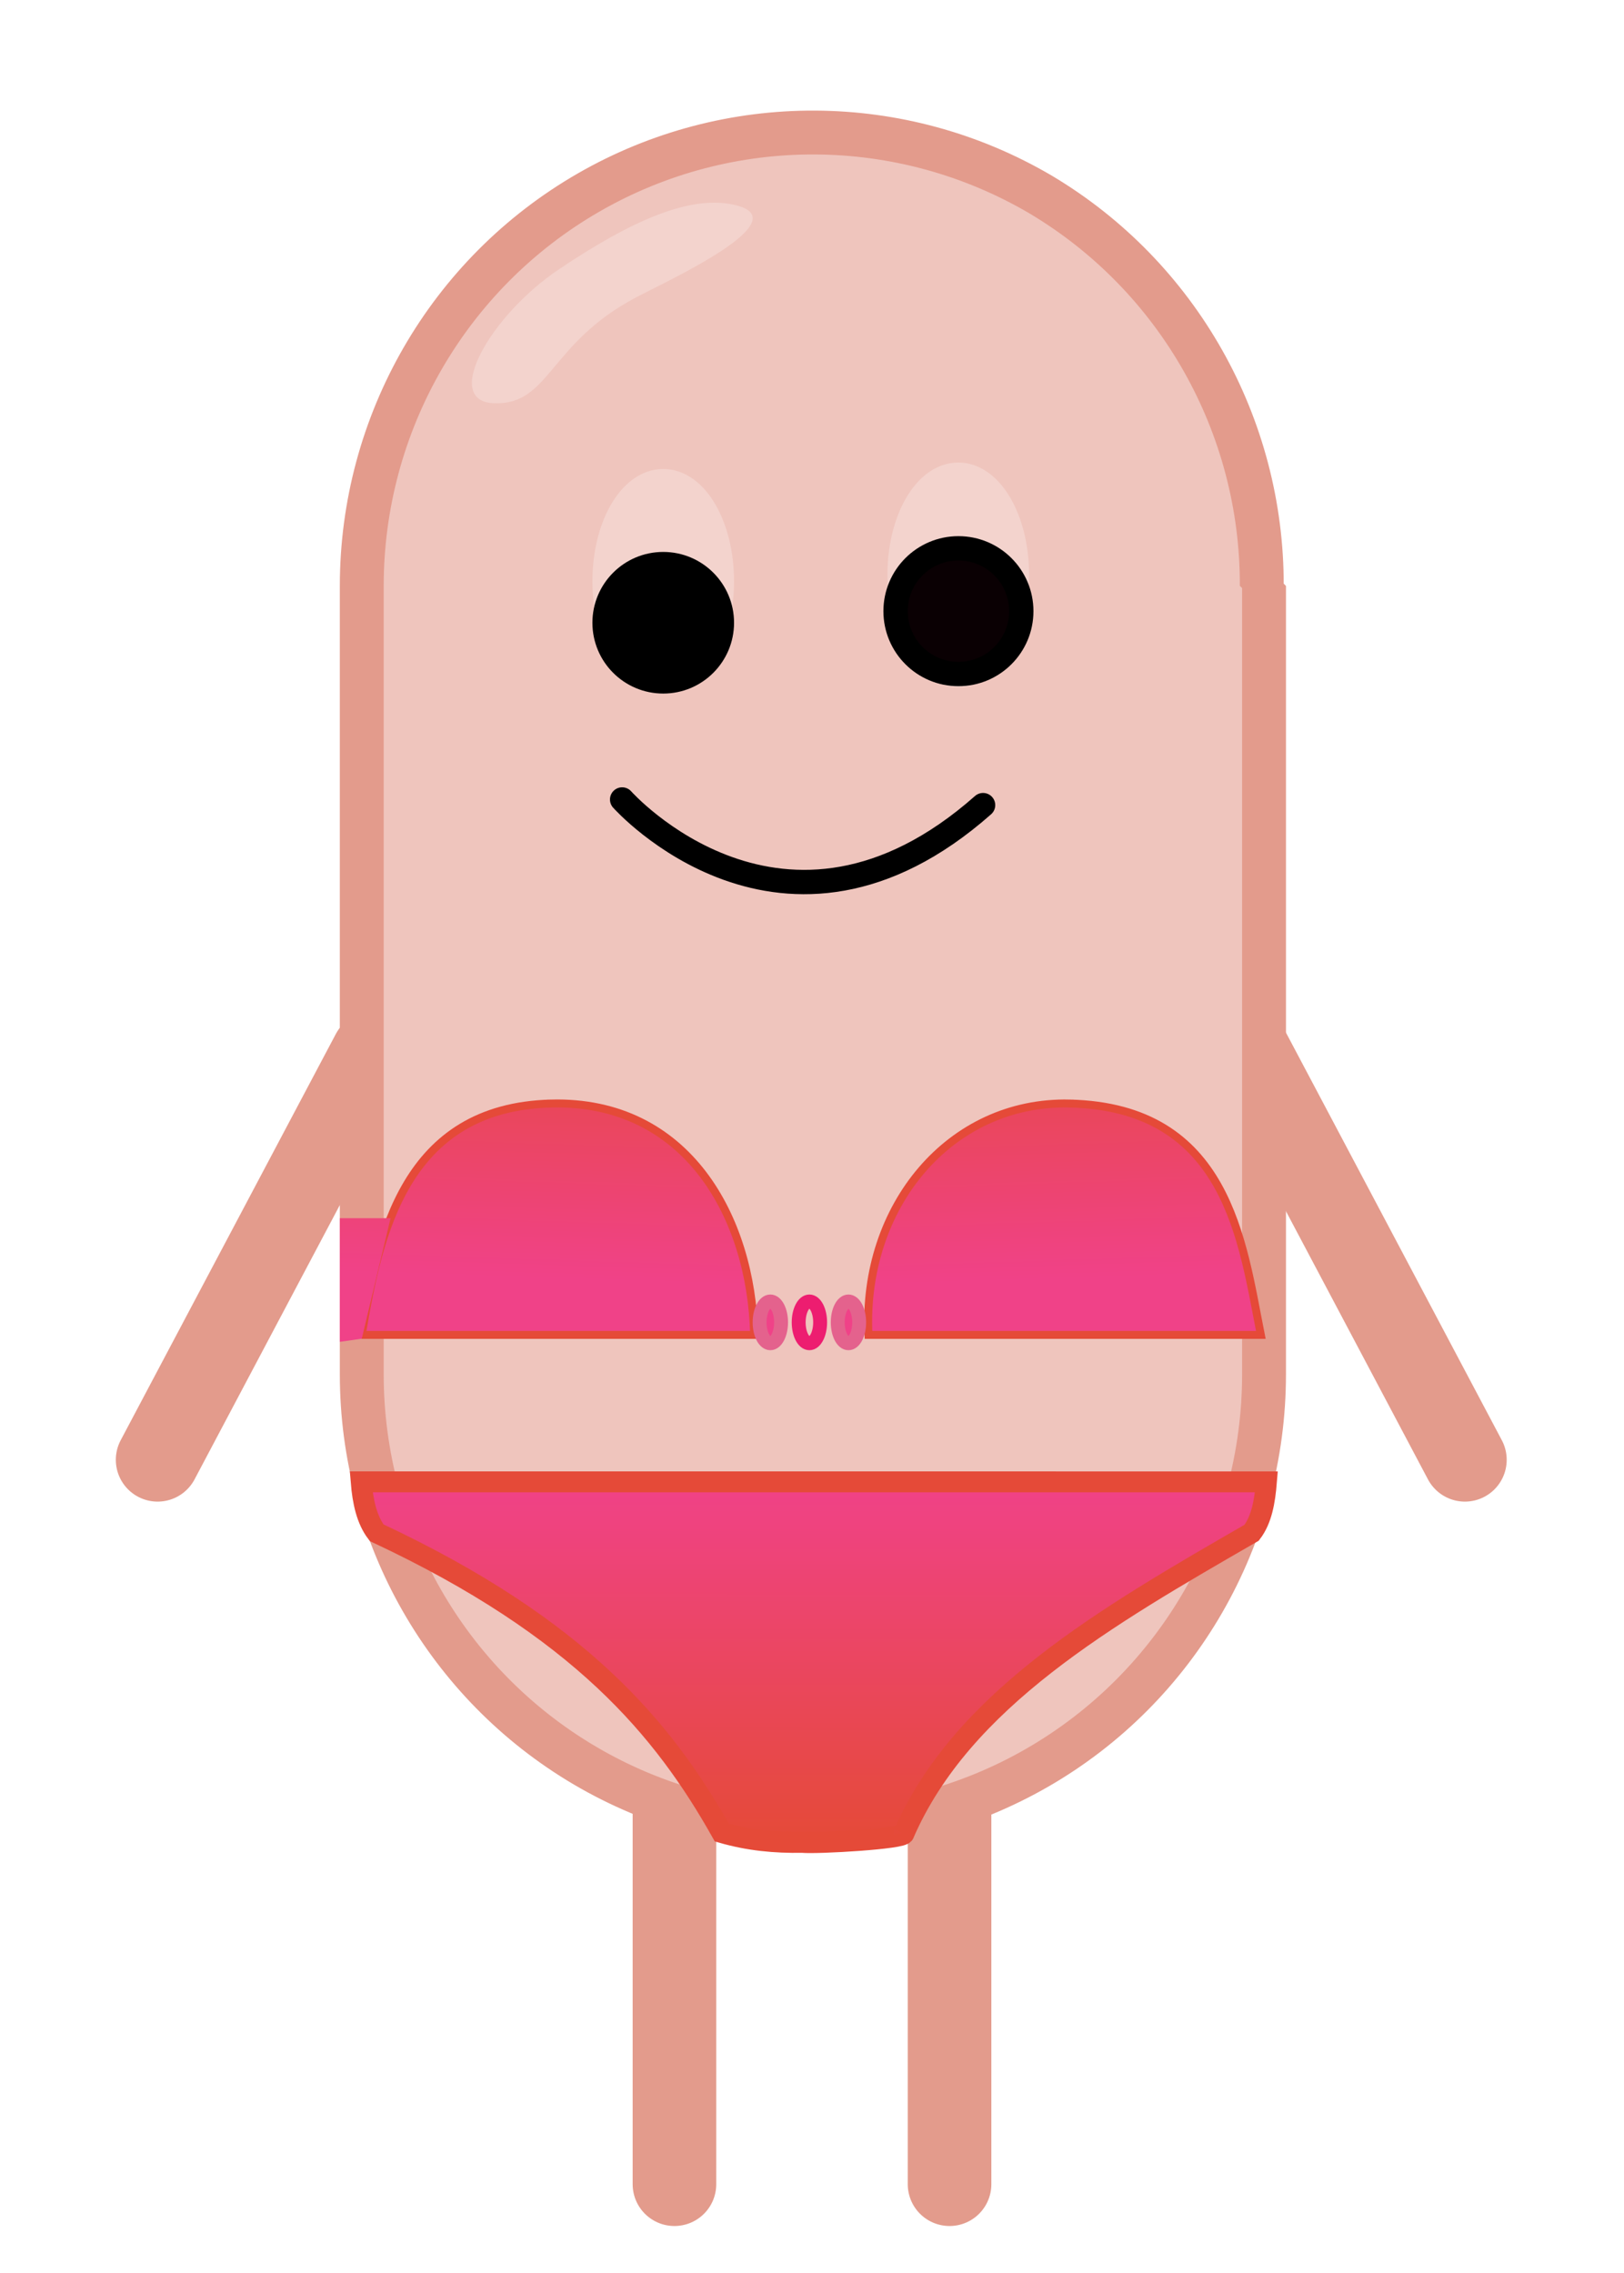<?xml version="1.0" encoding="UTF-8" standalone="no"?>
<svg
   xmlns:dc="http://purl.org/dc/elements/1.1/"
   xmlns:cc="http://creativecommons.org/ns#"
   xmlns:rdf="http://www.w3.org/1999/02/22-rdf-syntax-ns#"
   xmlns:svg="http://www.w3.org/2000/svg"
   xmlns="http://www.w3.org/2000/svg"
   xmlns:xlink="http://www.w3.org/1999/xlink"
   xmlns:sodipodi="http://sodipodi.sourceforge.net/DTD/sodipodi-0.dtd"
   xmlns:inkscape="http://www.inkscape.org/namespaces/inkscape"
   width="293.694"
   height="411.1"
   viewBox="0 0 77.707 108.77"
   version="1.1"
   id="svg8"
   inkscape:version="1.0 (4035a4fb49, 2020-05-01)"
   sodipodi:docname="original.svg"
   inkscape:export-filename="C:\Users\johan\Bohne.png"
   inkscape:export-xdpi="300"
   inkscape:export-ydpi="300">
  <defs
     id="defs2">
    <linearGradient
       id="linearGradient1016"
       inkscape:collect="always">
      <stop
         id="stop1012"
         offset="0"
         style="stop-color:#e54a38;stop-opacity:1" />
      <stop
         id="stop1014"
         offset="1"
         style="stop-color:#f04288;stop-opacity:1" />
    </linearGradient>
    <linearGradient
       gradientUnits="userSpaceOnUse"
       y2="267.562"
       x2="144.848"
       y1="332.652"
       x1="144.822"
       id="linearGradient1018"
       xlink:href="#linearGradient1016"
       inkscape:collect="always" />
    <linearGradient
       gradientUnits="userSpaceOnUse"
       y2="61.974"
       x2="50.202"
       y1="47.22"
       x1="50.685"
       id="linearGradient887"
       xlink:href="#linearGradient1016"
       inkscape:collect="always" />
  </defs>
  <sodipodi:namedview
     inkscape:guide-bbox="true"
     showguides="true"
     id="base"
     pagecolor="#ffffff"
     bordercolor="#666666"
     borderopacity="1.0"
     inkscape:pageopacity="0.0"
     inkscape:pageshadow="2"
     inkscape:zoom="2.8284271"
     inkscape:cx="108.32327"
     inkscape:cy="216.98649"
     inkscape:document-units="mm"
     inkscape:current-layer="layer2"
     inkscape:document-rotation="0"
     showgrid="false"
     inkscape:snap-smooth-nodes="true"
     inkscape:object-paths="true"
     inkscape:snap-nodes="true"
     inkscape:window-width="1920"
     inkscape:window-height="1017"
     inkscape:window-x="-8"
     inkscape:window-y="-8"
     inkscape:window-maximized="1"
     lock-margins="false"
     fit-margin-top="20"
     fit-margin-left="20"
     fit-margin-right="20"
     fit-margin-bottom="20"
     units="px"
     inkscape:snap-object-midpoints="true">
    <sodipodi:guide
       position="38.82,102.43"
       orientation="1,0"
       id="guide881" />
    <sodipodi:guide
       id="guide976"
       orientation="0,-1"
       position="61.533,65.966" />
    <sodipodi:guide
       id="guide978"
       orientation="0,-1"
       position="61.52,50.481" />
    <sodipodi:guide
       id="guide1005"
       orientation="1,0"
       position="17.868,38.108" />
  </sodipodi:namedview>
  <g
     inkscape:label="Body"
     inkscape:groupmode="layer"
     id="layer1"
     style="display:inline"
     transform="translate(-38.136,-44.878)">
    <g
       transform="translate(38.136,44.878)"
       style="display:inline"
       id="g912">
      <path
         style="display:inline;fill:#be747c;stroke:#e39b8c;stroke-width:4;stroke-linecap:round;stroke-linejoin:miter;stroke-miterlimit:4;stroke-dasharray:none;stroke-opacity:1"
         d="m 17.84,50.403 -5.149,9.723 -5.149,9.723"
         id="path72"
         sodipodi:nodetypes="ccc" />
      <path
         sodipodi:nodetypes="ccc"
         id="path897"
         d="m 59.796,50.403 5.149,9.723 5.149,9.723"
         style="display:inline;fill:#be747c;stroke:#e39b8c;stroke-width:4;stroke-linecap:round;stroke-linejoin:miter;stroke-miterlimit:4;stroke-dasharray:none;stroke-opacity:1" />
      <path
         style="display:inline;fill:none;stroke:#e39b8c;stroke-width:4;stroke-linecap:round;stroke-linejoin:miter;stroke-miterlimit:4;stroke-dasharray:none;stroke-opacity:1"
         d="M 32.272,86.243 V 104.51"
         id="path903" />
      <path
         id="path905"
         d="M 45.435,86.243 V 104.51"
         style="display:inline;fill:none;stroke:#e39b8c;stroke-width:4;stroke-linecap:round;stroke-linejoin:miter;stroke-miterlimit:4;stroke-dasharray:none;stroke-opacity:1" />
      <path
         sodipodi:nodetypes="cccssccccc"
         id="path1031"
         style="display:inline;fill:#efc5bd;stroke:#e39b8c;stroke-width:2.099;stroke-linecap:round;stroke-linejoin:bevel;stroke-miterlimit:4;stroke-dasharray:none;stroke-opacity:1"
         d="m 28.158,9.215 c -6.71,3.867 -10.848,11.046 -10.848,18.819 v 37.725 c -1.26e-4,7.705 4.067,14.832 10.684,18.724 6.676,3.926 14.932,3.962 21.641,0.095 6.71,-3.867 10.848,-11.046 10.848,-18.819 V 28.034 h -0.108 C 60.399,20.351 56.376,13.229 49.8,9.311 43.124,5.385 34.868,5.348 28.158,9.215 Z" />
    </g>
  </g>
  <g
     inkscape:groupmode="layer"
     id="layer4"
     inkscape:label="Gesicht"
     style="display:inline">
    <g
       id="g905">
      <path
         id="path1061"
         style="display:inline;fill:#f3d3cd;fill-opacity:1;stroke:none;stroke-width:0.335;stroke-linecap:round;stroke-linejoin:bevel;stroke-miterlimit:4;stroke-dasharray:none;stroke-opacity:1"
         d="m 30.448,14.222 c -4.216,2.213 -4.137,5.204 -6.849,5.069 -2.436,-0.121 -0.148,-4.19 3.137,-6.4 3.442,-2.315 6.368,-3.649 8.551,-3.052 2.817,0.771 -3.336,3.593 -4.838,4.382 z"
         sodipodi:nodetypes="sssss" />
      <g
         id="g1049"
         transform="translate(-41.279,-41.35)"
         style="display:inline">
        <path
           id="path1033"
           d="m 71.048,79.603 c 0,0 7.724,8.706 17.27,0.27"
           style="fill:none;stroke:#000000;stroke-width:1.165;stroke-linecap:round;stroke-linejoin:miter;stroke-miterlimit:4;stroke-dasharray:none;stroke-opacity:1" />
        <g
           id="g1047">
          <g
             id="g1039">
            <ellipse
               ry="4.644"
               rx="2.659"
               style="fill:#f3d3cd;fill-opacity:1;stroke:#f3d3cd;stroke-width:1.459;stroke-linecap:round;stroke-linejoin:bevel;stroke-miterlimit:4;stroke-dasharray:none;stroke-opacity:1"
               id="ellipse1035"
               cx="73.014"
               cy="69.163" />
            <circle
               r="2.806"
               cy="71.147"
               cx="73.014"
               id="circle1037"
               style="fill:#000000;fill-opacity:1;stroke:#000000;stroke-width:1.165;stroke-linecap:round;stroke-linejoin:bevel;stroke-miterlimit:4;stroke-dasharray:none;stroke-opacity:1" />
          </g>
          <g
             id="g1045">
            <ellipse
               cy="68.854"
               cx="87.131"
               id="ellipse1041"
               style="fill:#f3d3cd;fill-opacity:1;stroke:#f3d3cd;stroke-width:1.459;stroke-linecap:round;stroke-linejoin:bevel;stroke-miterlimit:4;stroke-dasharray:none;stroke-opacity:1"
               rx="2.659"
               ry="4.644" />
            <circle
               r="3.007"
               cy="70.593"
               cx="87.139"
               id="circle1043"
               style="fill:#0a0003;fill-opacity:1;stroke:#000000;stroke-width:1.165;stroke-linecap:round;stroke-linejoin:bevel;stroke-miterlimit:4;stroke-dasharray:none;stroke-opacity:1" />
          </g>
        </g>
      </g>
    </g>
  </g>
  <g
     inkscape:groupmode="layer"
     id="layer2"
     inkscape:label="Shirt"
     style="display:inline"
     transform="translate(-38.136,-44.878)">
    <g
       style="fill:url(#linearGradient887);fill-opacity:1"
       id="g1036"
       transform="translate(38.136,44.878)">
      <g
         style="fill:url(#linearGradient887);fill-opacity:1"
         id="g910">
        <path
           d="m 26.365,52.801 c -7.026,0.184 -8.253,6.301 -9.055,11.07 h 11.58 7.194 C 35.956,58.28 32.902,52.63 26.365,52.801 Z"
           style="fill:url(#linearGradient887);fill-opacity:1;stroke:#e54a38;stroke-width:0.38px;stroke-linecap:butt;stroke-linejoin:miter;stroke-opacity:1"
           id="path889"
           sodipodi:nodetypes="scccs" />
        <g
           id="g936"
           style="opacity:1;fill:url(#linearGradient887);fill-opacity:1">
          <path
             style="color:#000000;font-style:normal;font-variant:normal;font-weight:normal;font-stretch:normal;font-size:medium;line-height:normal;font-family:sans-serif;font-variant-ligatures:normal;font-variant-position:normal;font-variant-caps:normal;font-variant-numeric:normal;font-variant-alternates:normal;font-variant-east-asian:normal;font-feature-settings:normal;font-variation-settings:normal;text-indent:0;text-align:start;text-decoration:none;text-decoration-line:none;text-decoration-style:solid;text-decoration-color:#000000;letter-spacing:normal;word-spacing:normal;text-transform:none;writing-mode:lr-tb;direction:ltr;text-orientation:mixed;dominant-baseline:auto;baseline-shift:baseline;text-anchor:start;white-space:normal;shape-padding:0;shape-margin:0;inline-size:0;clip-rule:nonzero;display:inline;overflow:visible;visibility:visible;isolation:auto;mix-blend-mode:normal;color-interpolation:sRGB;color-interpolation-filters:linearRGB;solid-color:#000000;solid-opacity:1;vector-effect:none;fill:url(#linearGradient887);fill-opacity:1;fill-rule:nonzero;stroke:none;stroke-width:0.665;stroke-linecap:butt;stroke-linejoin:miter;stroke-miterlimit:4;stroke-dasharray:none;stroke-dashoffset:0;stroke-opacity:1;color-rendering:auto;image-rendering:auto;shape-rendering:auto;text-rendering:auto;enable-background:accumulate;stop-color:#000000;stop-opacity:1"
             d="m 21.696,63.871 h -4.386"
             id="path938" />
          <path
             style="color:#000000;font-style:normal;font-variant:normal;font-weight:normal;font-stretch:normal;font-size:medium;line-height:normal;font-family:sans-serif;font-variant-ligatures:normal;font-variant-position:normal;font-variant-caps:normal;font-variant-numeric:normal;font-variant-alternates:normal;font-variant-east-asian:normal;font-feature-settings:normal;font-variation-settings:normal;text-indent:0;text-align:start;text-decoration:none;text-decoration-line:none;text-decoration-style:solid;text-decoration-color:#000000;letter-spacing:normal;word-spacing:normal;text-transform:none;writing-mode:lr-tb;direction:ltr;text-orientation:mixed;dominant-baseline:auto;baseline-shift:baseline;text-anchor:start;white-space:normal;shape-padding:0;shape-margin:0;inline-size:0;clip-rule:nonzero;display:inline;overflow:visible;visibility:visible;isolation:auto;mix-blend-mode:normal;color-interpolation:sRGB;color-interpolation-filters:linearRGB;solid-color:#000000;solid-opacity:1;vector-effect:none;fill:url(#linearGradient887);fill-opacity:1;fill-rule:nonzero;stroke:none;stroke-width:0.665;stroke-linecap:butt;stroke-linejoin:miter;stroke-miterlimit:4;stroke-dasharray:none;stroke-dashoffset:0;stroke-opacity:1;color-rendering:auto;image-rendering:auto;shape-rendering:auto;text-rendering:auto;enable-background:accumulate;stop-color:#000000;stop-opacity:1"
             d="m 16.26,58.289 v 5.914 l 1.05,-0.149 1.378,-5.765 z"
             id="path940"
             sodipodi:nodetypes="ccccc" />
        </g>
        <path
           style="color:#000000;font-style:normal;font-variant:normal;font-weight:normal;font-stretch:normal;font-size:medium;line-height:normal;font-family:sans-serif;font-variant-ligatures:normal;font-variant-position:normal;font-variant-caps:normal;font-variant-numeric:normal;font-variant-alternates:normal;font-variant-east-asian:normal;font-feature-settings:normal;font-variation-settings:normal;text-indent:0;text-align:start;text-decoration:none;text-decoration-line:none;text-decoration-style:solid;text-decoration-color:#000000;letter-spacing:normal;word-spacing:normal;text-transform:none;writing-mode:lr-tb;direction:ltr;text-orientation:mixed;dominant-baseline:auto;baseline-shift:baseline;text-anchor:start;white-space:normal;shape-padding:0;shape-margin:0;inline-size:0;clip-rule:nonzero;display:inline;overflow:visible;visibility:visible;opacity:1;isolation:auto;mix-blend-mode:normal;color-interpolation:sRGB;color-interpolation-filters:linearRGB;solid-color:#000000;solid-opacity:1;vector-effect:none;fill:url(#linearGradient887);fill-opacity:1;fill-rule:nonzero;stroke:none;stroke-width:0.665;stroke-linecap:butt;stroke-linejoin:miter;stroke-miterlimit:4;stroke-dasharray:none;stroke-dashoffset:0;stroke-opacity:1;color-rendering:auto;image-rendering:auto;shape-rendering:auto;text-rendering:auto;enable-background:accumulate;stop-color:#000000;stop-opacity:1"
           d="m 36.086,62.637 v 1.424 h 2.734 v -1.424 z"
           id="path944"
           sodipodi:nodetypes="ccccc" />
      </g>
      <g
         style="fill:url(#linearGradient887);fill-opacity:1"
         id="g958"
         transform="matrix(-1,0,0,1,77.641,0)">
        <path
           id="path946"
           style="fill:url(#linearGradient887);fill-opacity:1;stroke:#e54a38;stroke-width:0.38px;stroke-linecap:butt;stroke-linejoin:miter;stroke-opacity:1"
           d="m 26.459,52.801 c -7.58,0.176 -8.255,6.59 -9.148,11.07 h 11.58 7.194 C 36.39,57.717 32.181,52.668 26.459,52.801 Z"
           sodipodi:nodetypes="scccs" />
        <g
           style="opacity:1;fill:url(#linearGradient887);fill-opacity:1"
           id="g954">
          <path
             sodipodi:nodetypes="ccccc"
             id="path952"
             d="m 16.12,58.289 v 5.774 l 1.036,-0.008 1.6,-5.738 z"
             style="color:#000000;font-style:normal;font-variant:normal;font-weight:normal;font-stretch:normal;font-size:medium;line-height:normal;font-family:sans-serif;font-variant-ligatures:normal;font-variant-position:normal;font-variant-caps:normal;font-variant-numeric:normal;font-variant-alternates:normal;font-variant-east-asian:normal;font-feature-settings:normal;font-variation-settings:normal;text-indent:0;text-align:start;text-decoration:none;text-decoration-line:none;text-decoration-style:solid;text-decoration-color:#000000;letter-spacing:normal;word-spacing:normal;text-transform:none;writing-mode:lr-tb;direction:ltr;text-orientation:mixed;dominant-baseline:auto;baseline-shift:baseline;text-anchor:start;white-space:normal;shape-padding:0;shape-margin:0;inline-size:0;clip-rule:nonzero;display:inline;overflow:visible;visibility:visible;isolation:auto;mix-blend-mode:normal;color-interpolation:sRGB;color-interpolation-filters:linearRGB;solid-color:#000000;solid-opacity:1;vector-effect:none;fill:url(#linearGradient887);fill-opacity:1;fill-rule:nonzero;stroke:none;stroke-width:0.665;stroke-linecap:butt;stroke-linejoin:miter;stroke-miterlimit:4;stroke-dasharray:none;stroke-dashoffset:0;stroke-opacity:1;color-rendering:auto;image-rendering:auto;shape-rendering:auto;text-rendering:auto;enable-background:accumulate;stop-color:#000000;stop-opacity:1" />
          <path
             id="path950"
             d="m 21.696,63.871 h -4.386"
             style="color:#000000;font-style:normal;font-variant:normal;font-weight:normal;font-stretch:normal;font-size:medium;line-height:normal;font-family:sans-serif;font-variant-ligatures:normal;font-variant-position:normal;font-variant-caps:normal;font-variant-numeric:normal;font-variant-alternates:normal;font-variant-east-asian:normal;font-feature-settings:normal;font-variation-settings:normal;text-indent:0;text-align:start;text-decoration:none;text-decoration-line:none;text-decoration-style:solid;text-decoration-color:#000000;letter-spacing:normal;word-spacing:normal;text-transform:none;writing-mode:lr-tb;direction:ltr;text-orientation:mixed;dominant-baseline:auto;baseline-shift:baseline;text-anchor:start;white-space:normal;shape-padding:0;shape-margin:0;inline-size:0;clip-rule:nonzero;display:inline;overflow:visible;visibility:visible;isolation:auto;mix-blend-mode:normal;color-interpolation:sRGB;color-interpolation-filters:linearRGB;solid-color:#000000;solid-opacity:1;vector-effect:none;fill:url(#linearGradient887);fill-opacity:1;fill-rule:nonzero;stroke:none;stroke-width:0.665;stroke-linecap:butt;stroke-linejoin:miter;stroke-miterlimit:4;stroke-dasharray:none;stroke-dashoffset:0;stroke-opacity:1;color-rendering:auto;image-rendering:auto;shape-rendering:auto;text-rendering:auto;enable-background:accumulate;stop-color:#000000;stop-opacity:1" />
        </g>
        <path
           sodipodi:nodetypes="ccccc"
           id="path956"
           d="m 36.086,62.637 v 1.424 h 2.734 v -1.424 z"
           style="color:#000000;font-style:normal;font-variant:normal;font-weight:normal;font-stretch:normal;font-size:medium;line-height:normal;font-family:sans-serif;font-variant-ligatures:normal;font-variant-position:normal;font-variant-caps:normal;font-variant-numeric:normal;font-variant-alternates:normal;font-variant-east-asian:normal;font-feature-settings:normal;font-variation-settings:normal;text-indent:0;text-align:start;text-decoration:none;text-decoration-line:none;text-decoration-style:solid;text-decoration-color:#000000;letter-spacing:normal;word-spacing:normal;text-transform:none;writing-mode:lr-tb;direction:ltr;text-orientation:mixed;dominant-baseline:auto;baseline-shift:baseline;text-anchor:start;white-space:normal;shape-padding:0;shape-margin:0;inline-size:0;clip-rule:nonzero;display:inline;overflow:visible;visibility:visible;opacity:1;isolation:auto;mix-blend-mode:normal;color-interpolation:sRGB;color-interpolation-filters:linearRGB;solid-color:#000000;solid-opacity:1;vector-effect:none;fill:url(#linearGradient887);fill-opacity:1;fill-rule:nonzero;stroke:none;stroke-width:0.665;stroke-linecap:butt;stroke-linejoin:miter;stroke-miterlimit:4;stroke-dasharray:none;stroke-dashoffset:0;stroke-opacity:1;color-rendering:auto;image-rendering:auto;shape-rendering:auto;text-rendering:auto;enable-background:accumulate;stop-color:#000000;stop-opacity:1" />
      </g>
      <g
         style="fill:url(#linearGradient887);fill-opacity:1"
         id="g997">
        <ellipse
           ry="1"
           rx="0.513"
           cy="63.272"
           cx="36.86"
           id="path962"
           style="fill:url(#linearGradient887);fill-opacity:1;stroke:#e4628d;stroke-width:0.665;stroke-linecap:round;stroke-miterlimit:4;stroke-dasharray:none;paint-order:stroke fill markers" />
        <ellipse
           style="fill:url(#linearGradient887);fill-opacity:1;stroke:#ed1d70;stroke-width:0.665;stroke-linecap:round;stroke-miterlimit:4;stroke-dasharray:none;paint-order:stroke fill markers"
           id="ellipse964"
           cx="38.729"
           cy="63.272"
           rx="0.513"
           ry="1" />
        <ellipse
           ry="1"
           rx="0.513"
           cy="63.272"
           cx="40.598"
           id="ellipse966"
           style="fill:url(#linearGradient887);fill-opacity:1;stroke:#e4628d;stroke-width:0.665;stroke-linecap:round;stroke-miterlimit:4;stroke-dasharray:none;paint-order:stroke fill markers" />
      </g>
    </g>
  </g>
  <g
     inkscape:groupmode="layer"
     id="layer3"
     inkscape:label="Hose"
     transform="translate(-38.136,-44.878)"
     style="display:inline">
    <path
       transform="matrix(0.265,0,0,0.265,38.136,44.878)"
       sodipodi:nodetypes="ccccccccc"
       d="m 163.216,331.056 c 10.512,-24.177 36.654,-39.237 62.782,-54.306 1.808,-2.367 2.38,-5.651 2.668,-9.188 H 144.848 65.219 c 0.288,3.537 0.983,6.82 2.791,9.188 36.829,17.24 51.885,35.569 62.316,54.129 4.919,1.432 9.694,1.857 14.496,1.773 2.828,0.257 18.523,-0.656 18.394,-1.597 z"
       style="display:inline;fill:url(#linearGradient1018);fill-opacity:1;stroke:#e54a38;stroke-width:3.78;stroke-linecap:butt;stroke-linejoin:miter;stroke-miterlimit:4;stroke-dasharray:none;stroke-opacity:1"
       id="path1007" />
  </g>
</svg>
